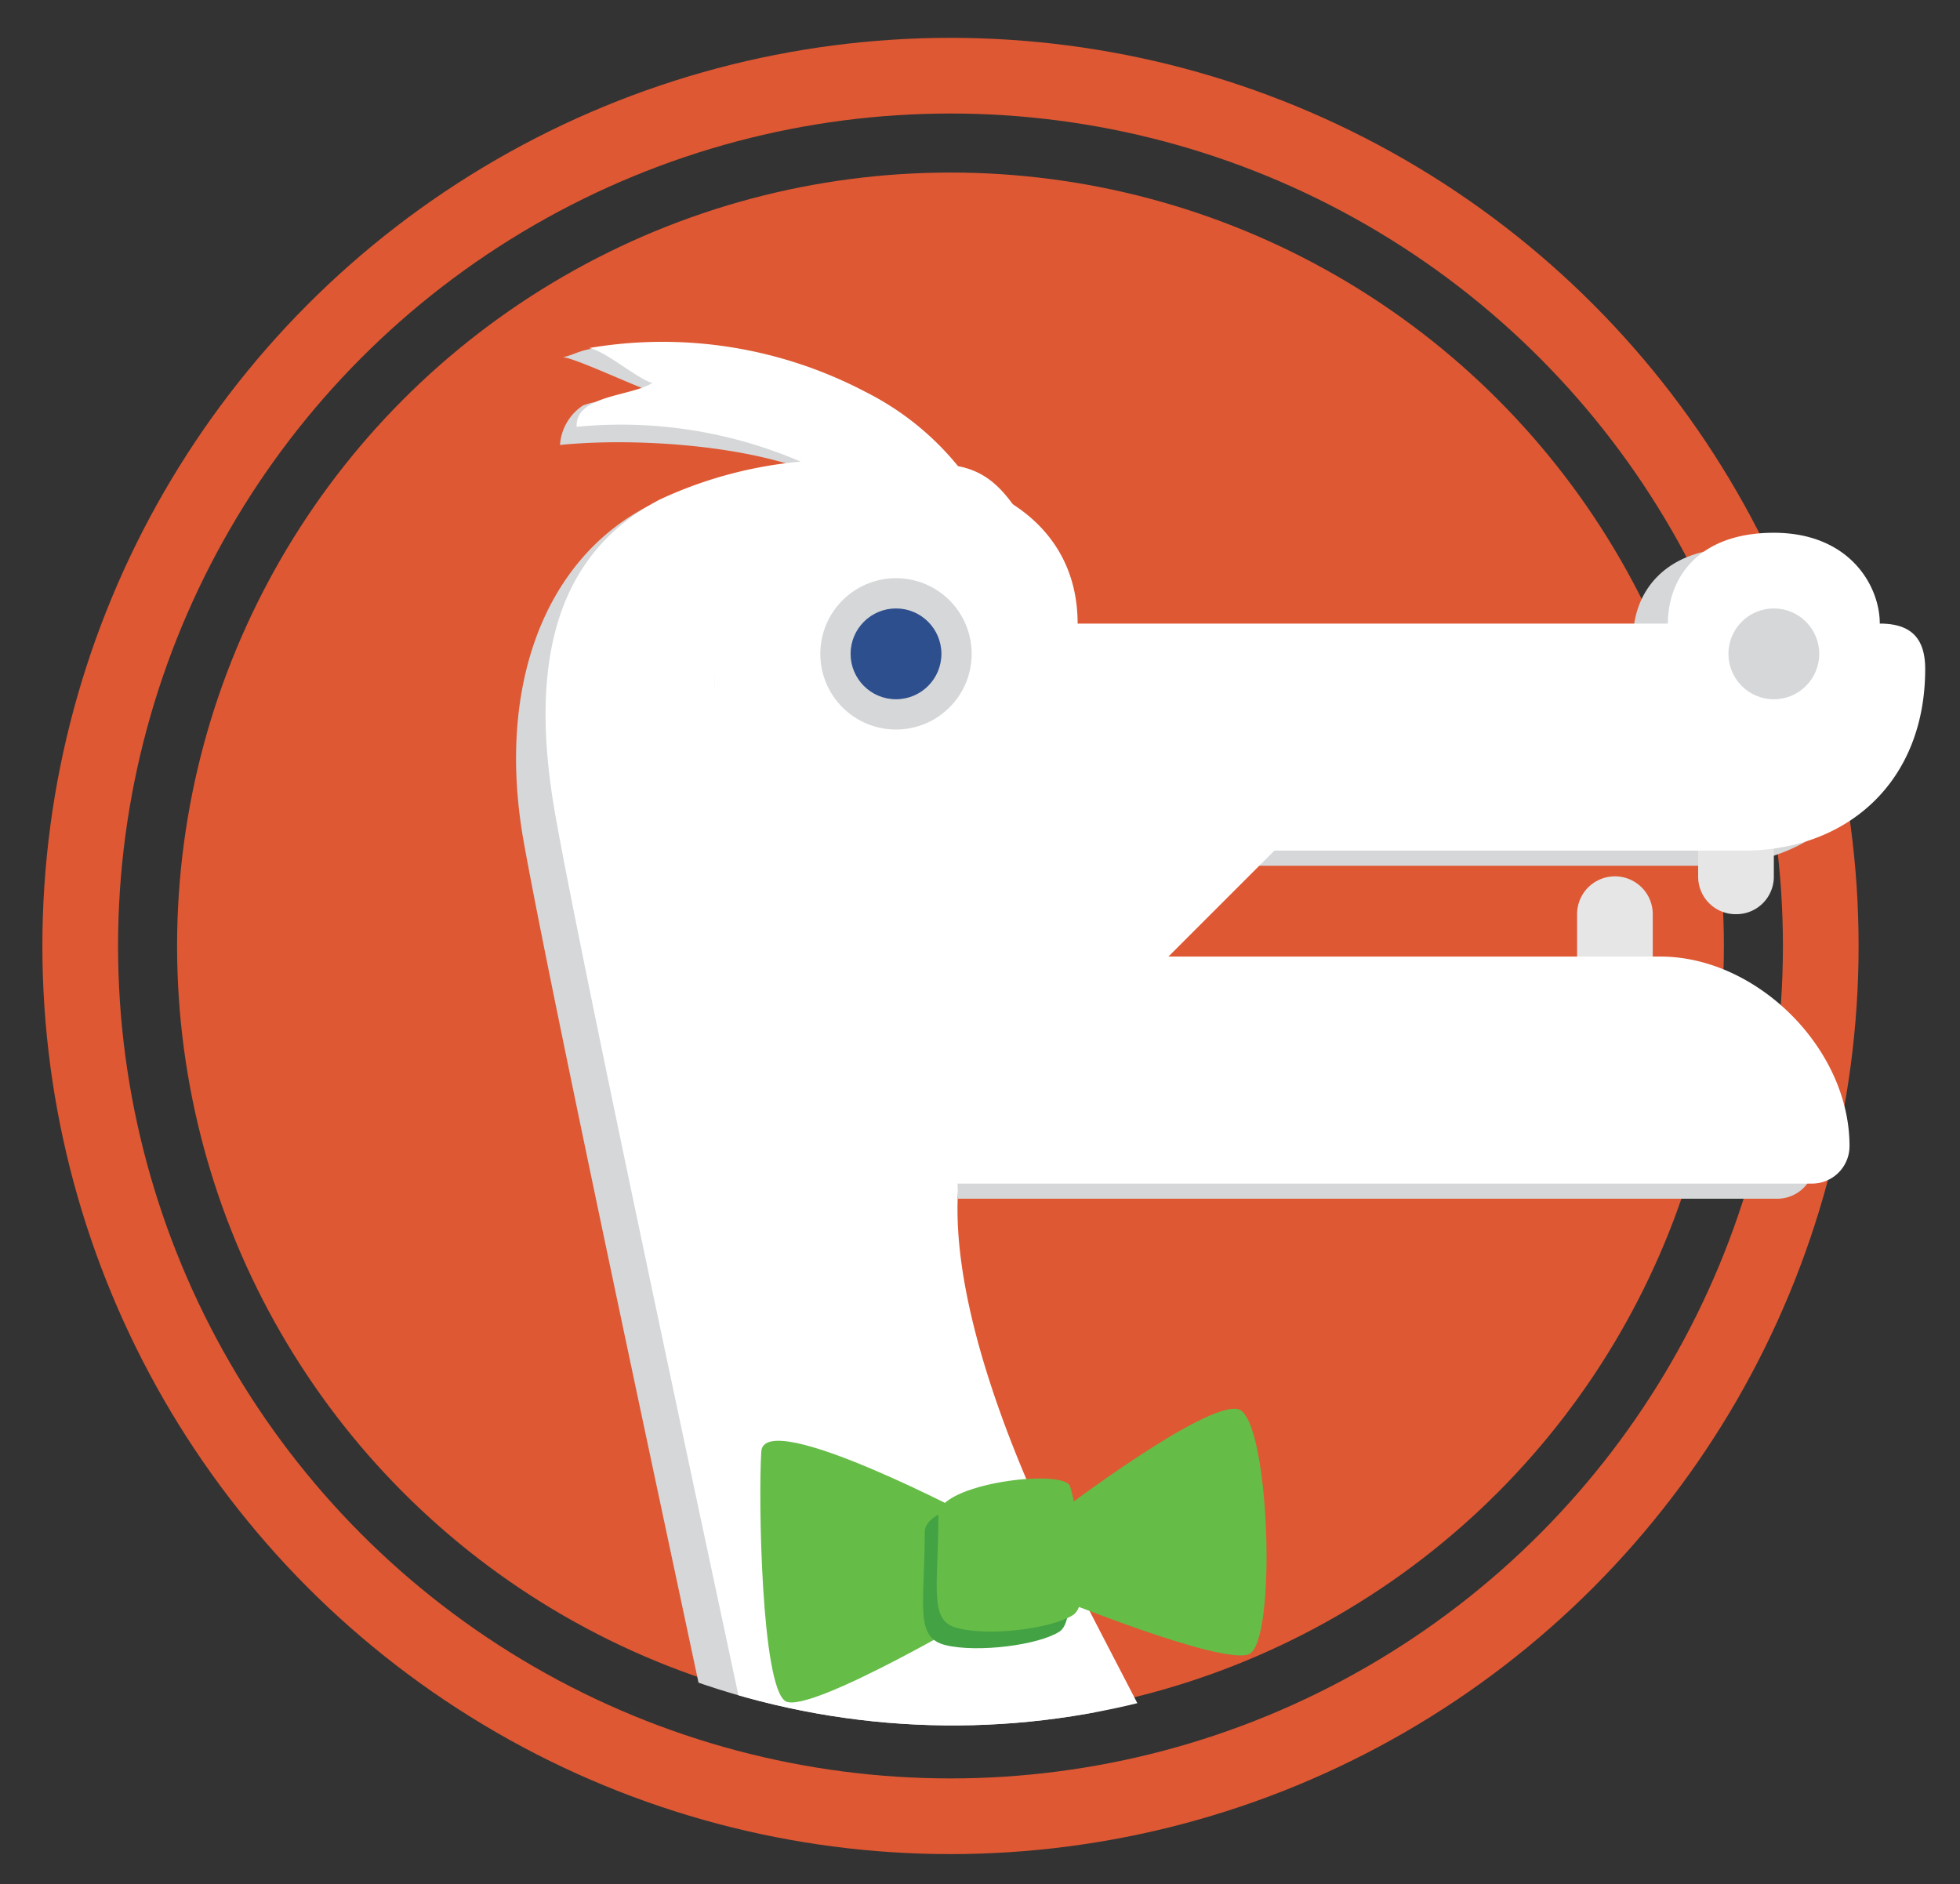 <svg id="Layer_1" data-name="Layer 1" xmlns="http://www.w3.org/2000/svg" xmlns:xlink="http://www.w3.org/1999/xlink" viewBox="0 0 129.5 124.5"><rect x="0" y="0" width="129.5" height="124.5" fill="#333333" stroke="none"/><defs><style>.cls-1,.cls-3{fill:none;}.cls-2{fill:#de5833;}.cls-3{stroke:#de5833;stroke-miterlimit:10;stroke-width:5px;}.cls-4{clip-path:url(#clip-path);}.cls-5{fill:#d5d7d8;}.cls-6{fill:#fff;}.cls-7{fill:#65bc46;}.cls-8{fill:#43a244;}.cls-9{fill:#e6e6e6;}.cls-10{fill:#2d4f8e;}</style><clipPath id="clip-path"><path class="cls-1" d="M114.3,62.6A51.35,51.35,0,1,1,62.9,11.3,51.448,51.448,0,0,1,114.3,62.6Z"/></clipPath></defs><title>Artboard 1</title><circle class="cls-2" cx="62.8" cy="62.5" r="51.1"/><circle class="cls-3" cx="62.8" cy="62.5" r="57.5"/><g class="cls-4"><path class="cls-5" d="M83.9,139c-1.8-8.3-12.3-27-16.2-35-4-7.9-7.9-19.1-6.1-26.3.3-1.3-16-15.8-14.9-16.5,8.4-5.5-2.4-6,1-8.5,1.7-1.3,2.9-3.9,3.5-6,2.2-7.6,23.7-4.7,17.9-10.5a15.289,15.289,0,0,0-8-3.7A18.654,18.654,0,0,0,55,27.6a59.467,59.467,0,0,0-13.7-4.5c-2.5-.4-3.1.3-4.1.5,1,.1,5.7,2.4,6.6,2.5-.9.6-3.6,0-5.3.7A3.399,3.399,0,0,0,37,29.4c4.9-.5,12.6,0,17.1,2-3.6.4-9.1.9-11.4,2.1-6.8,3.6-9.9,12-8.1,22.1s9.7,46.8,12.3,59.1c2.5,12.3-5.4,20.2-10.5,22.4l5.4.4-1.8,4c6.5.7,13.7-1.4,13.7-1.4-1.4,4-11.2,5.4-11.2,5.4s4.7,1.4,12.3-1.4c7.6-2.9,12.3-4.7,12.3-4.7l3.6,9.4,6.9-6.8,2.9,7.2C80.3,149.1,85.7,147.3,83.9,139Z"/><path class="cls-6" d="M86.1,137.3c-1.8-8.3-12.3-27-16.2-35s-8-19.1-6.2-26.3C64,74.7,49,65.2,50.1,64.4c-4.5-16.4-4.6-5-1.2-7.5,1.7-1.3-.9-12.5-.2-14.6,2.2-7.6,26.2-.3,20.4-6.1-1.9-1.9-2.6-4.8-5.8-5.4a18.654,18.654,0,0,0-6.1-4.9A28.839,28.839,0,0,0,38.9,23c1,.1,3.3,2.1,4.2,2.3-1.4.9-5.1.8-5,2.9a30.01,30.01,0,0,1,14.8,2.3A27.874,27.874,0,0,0,43.6,33c-6.9,3.6-8.7,10.8-6.9,20.9S46.4,100.8,49,113c2.5,12.3-5.4,20.2-10.4,22.4l5.4.4-1.8,4c6.5.7,13.7-1.4,13.7-1.4-1.4,4-11.2,5.4-11.2,5.4s4.7,1.4,12.3-1.4c7.6-2.9,12.3-4.7,12.3-4.7l3.6,9.4,6.9-6.9,2.9,7.2C82.5,147.4,87.9,145.6,86.1,137.3Z"/></g><path class="cls-7" d="M64.6,100.4s-14.1-7.5-14.3-4.5c-.2,3.1,0,15.5,1.6,16.5,1.6.9,13.4-6.1,13.4-6.1Z"/><path class="cls-7" d="M70,99.9s9.6-7.3,11.8-6.8c2.1.5,2.6,15.5.7,16.2s-12.9-3.8-12.9-3.8Z"/><path class="cls-8" d="M61.1,101.2c0,4.9-.7,7,1.4,7.5s6.1,0,7.5-.9.2-7.3-.2-8.5S61.1,99.1,61.1,101.2Z"/><path class="cls-7" d="M62,100.1c0,4.9-.7,7.1,1.4,7.5,2.1.5,6.1,0,7.5-.9s.2-7.3-.2-8.5S62,98,62,100.1Z"/><path class="cls-5" d="M47.2,45.4c0-4.9,4-10,12-10,5.6,0,9.7-.2,9.7,6.8h39c0-3,2-6,7-6s7,3.5,7,6c2,0,3,.9,3,3,0,7.5-5.2,12-12,12h-31l-7,7h32.5c6.4,0,12.5,6.1,12.5,12.5a2.476,2.476,0,0,1-2.5,2.5H63.3C63,70,63,70,63,68,62.9,66.6,47.2,45.4,47.2,45.4Z"/><path class="cls-9" d="M114.7,60.4a2.476,2.476,0,0,1-2.5-2.5v-5a2.5,2.5,0,0,1,5,0v5A2.476,2.476,0,0,1,114.7,60.4Z"/><path class="cls-9" d="M106.7,67.9a2.476,2.476,0,0,1-2.5-2.5v-5a2.5,2.5,0,0,1,5,0v5A2.476,2.476,0,0,1,106.7,67.9Z"/><path class="cls-6" d="M47.2,41.2c0-4.9,4-10,12-10,5.6,0,12,3,12,10h39c0-3,2-6,7-6s7,3.5,7,6c2,0,3,.9,3,3,0,7.5-5.2,12-12,12h-31l-7,7h32.5c6.4,0,12.5,6.1,12.5,12.5a2.476,2.476,0,0,1-2.5,2.5H51.2a4.302,4.302,0,0,1-4-4Z"/><circle class="cls-5" cx="59.2" cy="43.2" r="5"/><circle class="cls-10" cx="59.2" cy="43.2" r="3"/><circle class="cls-5" cx="117.2" cy="43.2" r="3"/></svg>